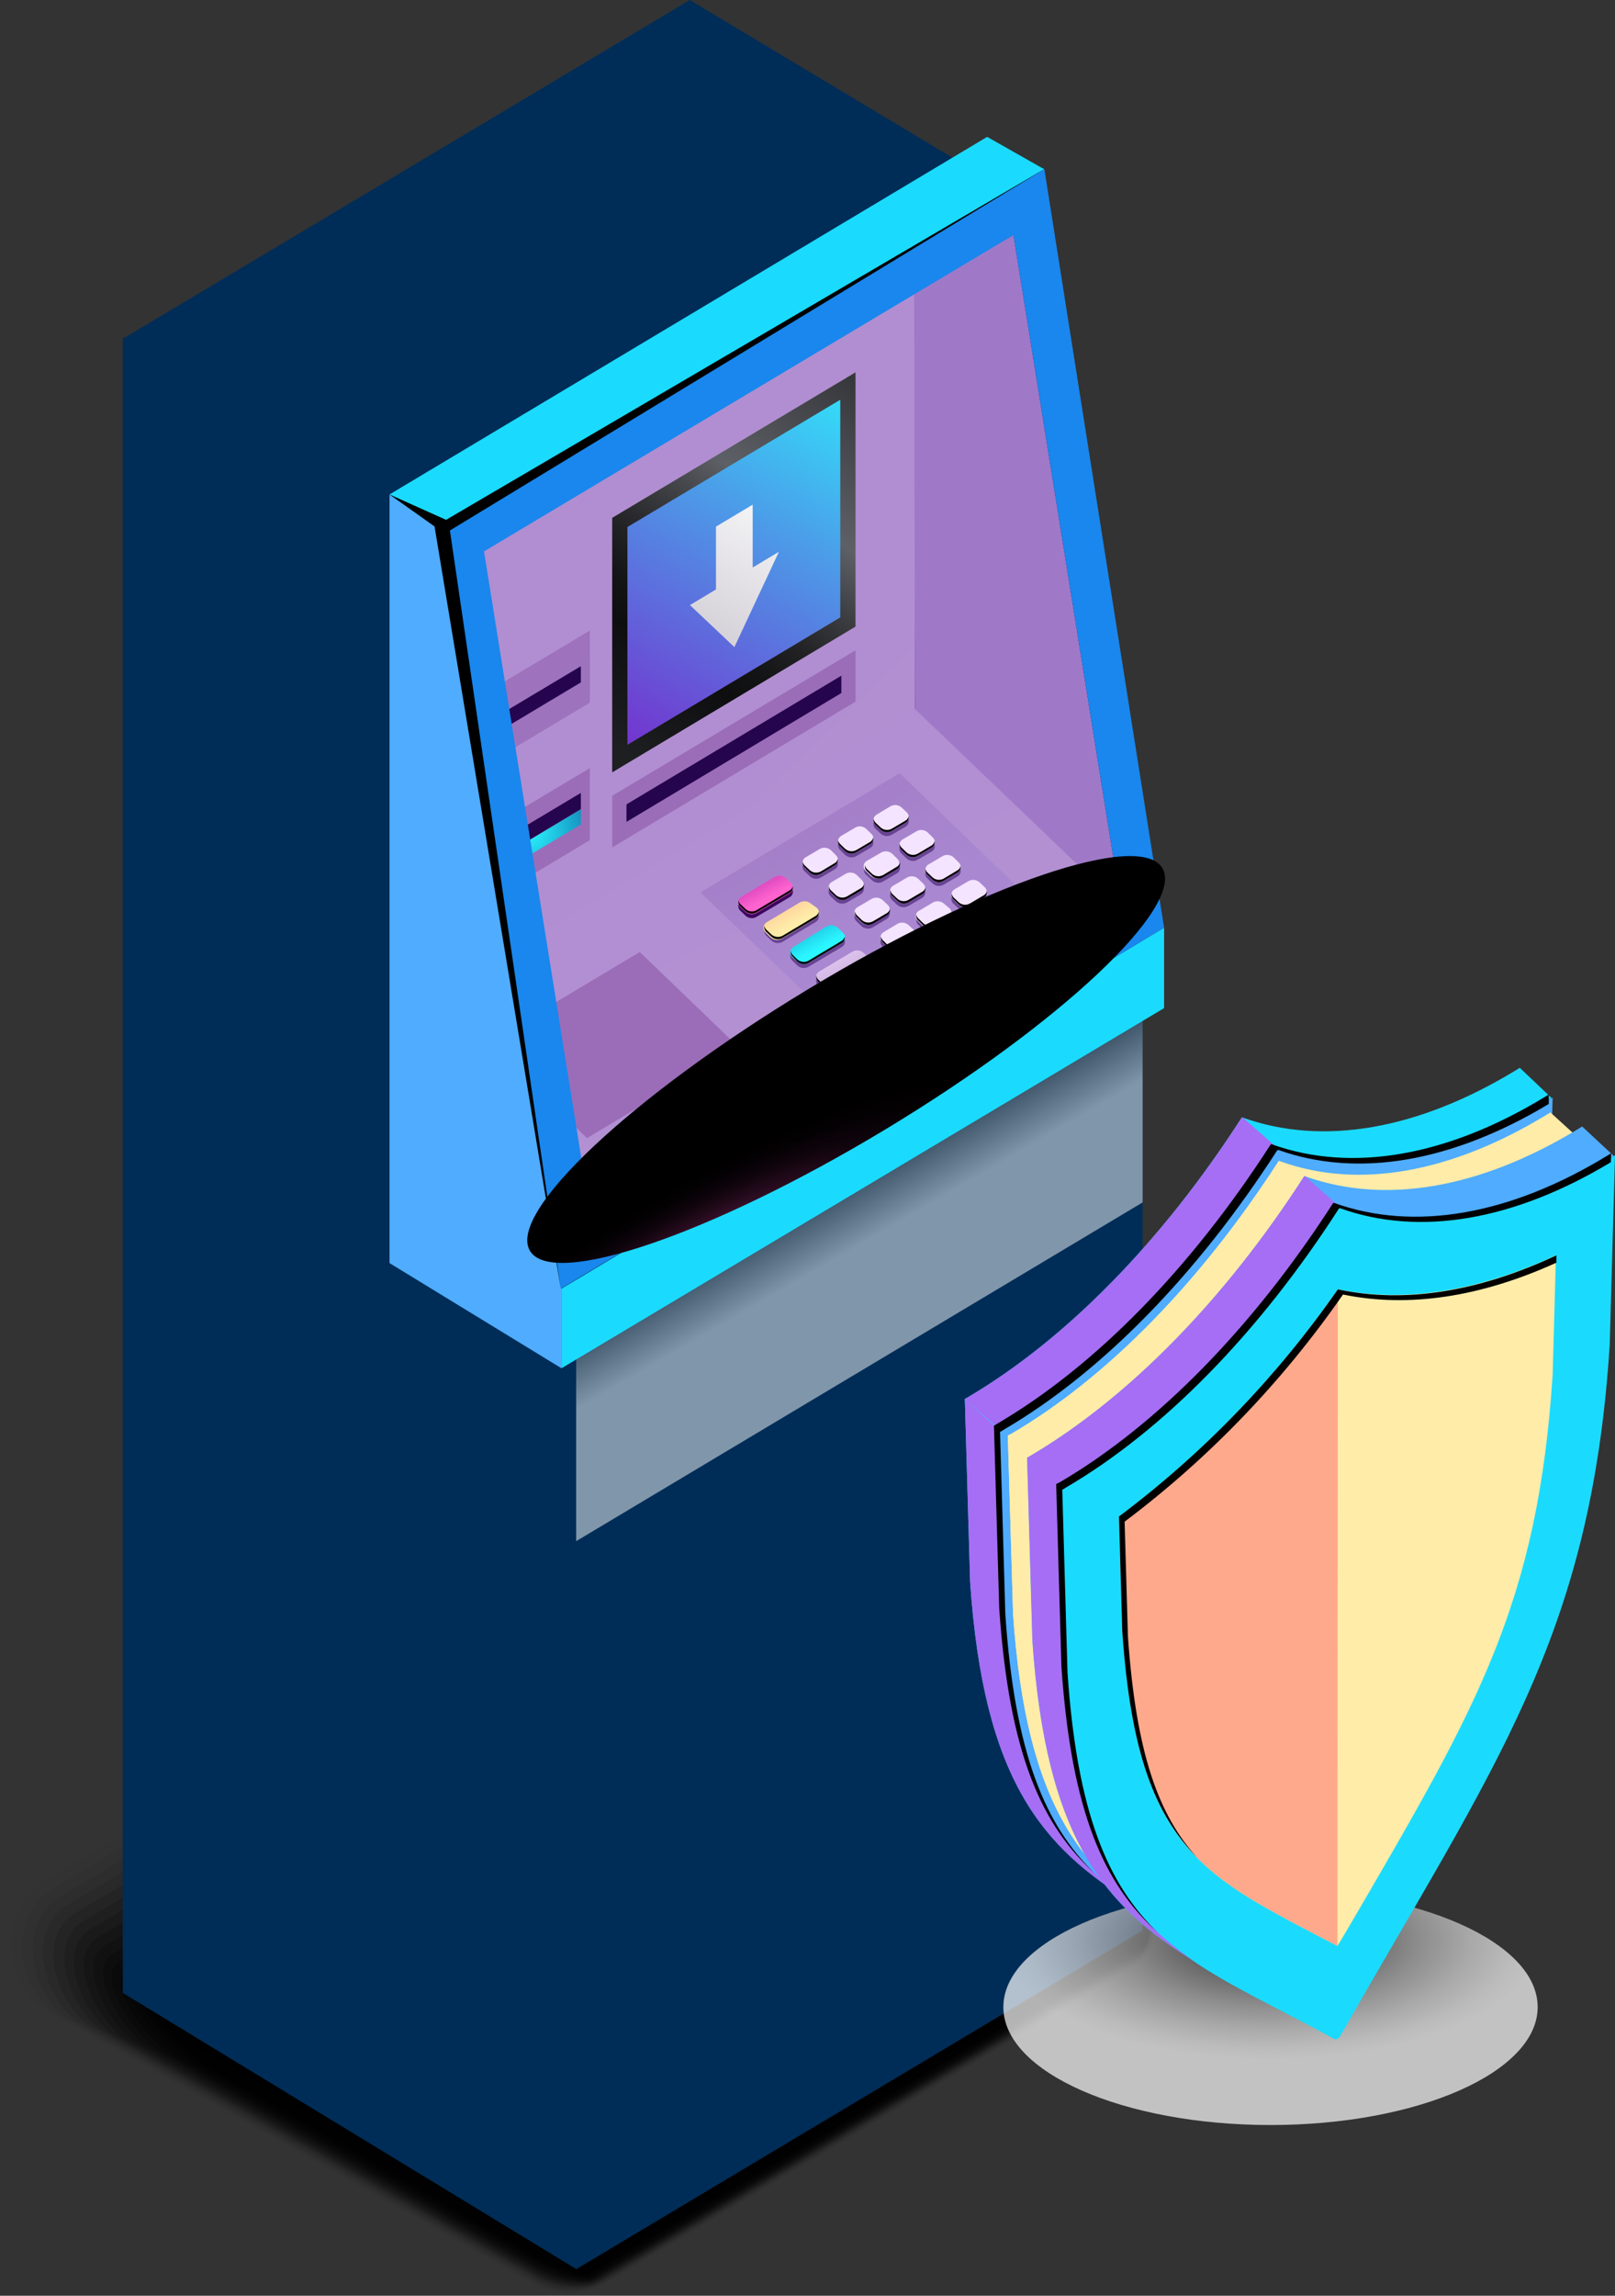 <svg width="76" height="108" viewBox="0 0 76 108" fill="none" xmlns="http://www.w3.org/2000/svg">
<rect x="0" y="0" width="76" height="108" fill="#333333" stroke="none"/>
<g clip-path="url(#clip0)">
<path opacity="0.02" d="M30.178 73.744C29.623 73.45 29.006 73.304 28.383 73.321C27.76 73.337 27.151 73.515 26.611 73.838L2.145 88.459C-0.137 89.809 0.039 93.346 2.328 94.703L24.975 107.426C25.507 107.742 26.109 107.912 26.723 107.92C27.337 107.929 27.942 107.775 28.483 107.473L53.099 92.758C55.381 91.409 55.186 87.865 52.897 86.508L30.178 73.744Z" fill="black"/>
<path opacity="0.05" d="M30.472 74.061C29.909 73.799 29.294 73.68 28.677 73.711C28.06 73.743 27.46 73.925 26.924 74.243L2.491 88.844C0.32 90.146 0.672 93.569 2.85 94.885L25.007 107.325C25.524 107.633 26.108 107.803 26.704 107.82C27.301 107.836 27.892 107.699 28.424 107.419L53.177 92.664C55.349 91.368 54.957 87.892 52.779 86.589L30.472 74.061Z" fill="black"/>
<path opacity="0.07" d="M30.759 74.378C29.807 73.811 28.189 74.081 27.237 74.655L2.837 89.228C0.782 90.464 1.311 93.839 3.371 95.067L25.033 107.264C25.537 107.566 26.104 107.737 26.685 107.763C27.267 107.789 27.845 107.669 28.372 107.413L53.216 92.563C55.27 91.334 54.69 87.919 52.629 86.697L30.759 74.378Z" fill="black"/>
<path opacity="0.1" d="M31.052 74.695C30.152 74.162 28.444 74.52 27.544 75.06L3.182 89.613C1.226 90.774 1.943 94.088 3.893 95.249L25.066 107.183C25.556 107.48 26.107 107.652 26.674 107.686C27.24 107.72 27.806 107.615 28.326 107.379L53.275 92.475C55.231 91.314 54.442 87.953 52.492 86.798L31.052 74.695Z" fill="black"/>
<path opacity="0.12" d="M31.339 75.013C30.491 74.506 28.731 74.959 27.857 75.465L3.528 90.004C1.702 91.091 2.582 94.338 4.408 95.404L25.092 107.082C25.94 107.581 27.413 107.838 28.261 107.332L53.334 92.347C55.166 91.253 54.188 87.952 52.362 86.866L31.339 75.013Z" fill="black"/>
<path opacity="0.14" d="M31.659 75.33C30.863 74.858 28.985 75.397 28.196 75.87L3.899 90.389C2.191 91.409 3.247 94.588 4.956 95.607L25.138 107.021C25.933 107.494 27.427 107.798 28.222 107.318L53.412 92.266C55.127 91.24 53.96 88 52.245 86.981L31.659 75.33Z" fill="black"/>
<path opacity="0.17" d="M31.919 75.647C31.183 75.209 29.22 75.836 28.483 76.275L4.225 90.774C2.621 91.726 3.847 94.824 5.451 95.789L25.138 106.94C25.875 107.379 27.394 107.73 28.131 107.291L53.438 92.171C55.042 91.213 53.679 88.027 52.082 87.075L31.919 75.647Z" fill="black"/>
<path opacity="0.19" d="M32.213 75.965C31.522 75.553 29.481 76.268 28.789 76.68L4.571 91.159C3.084 92.043 4.486 95.081 5.973 95.965L25.177 106.859C25.829 107.264 27.407 107.669 28.092 107.264L53.523 92.07C55.01 91.179 53.458 88.02 51.971 87.169L32.213 75.965Z" fill="black"/>
<path opacity="0.21" d="M32.5 76.275C31.848 75.904 29.735 76.707 29.102 77.085L4.923 91.543C3.547 92.36 5.125 95.33 6.501 96.147L25.203 106.778C25.855 107.156 27.4 107.608 28.033 107.23L53.575 91.969C54.944 91.152 53.197 88.081 51.821 87.244L32.5 76.275Z" fill="black"/>
<path opacity="0.24" d="M32.793 76.592C32.206 76.248 29.996 77.146 29.415 77.49L5.288 91.928C4.03 92.677 5.777 95.58 7.036 96.329L25.235 106.697C25.816 107.042 27.4 107.548 27.981 107.204L53.634 91.874C54.886 91.118 52.949 88.108 51.677 87.359L32.793 76.592Z" fill="black"/>
<path opacity="0.26" d="M33.08 76.909C32.552 76.599 30.256 77.585 29.728 77.895L5.601 92.313C4.46 92.988 6.384 95.83 7.558 96.505L25.262 106.65C25.79 106.96 27.394 107.521 27.922 107.203L53.692 91.8C54.834 91.125 52.701 88.162 51.553 87.48L33.08 76.909Z" fill="black"/>
<path opacity="0.29" d="M33.373 77.227C32.898 76.943 30.511 78.016 30.035 78.307L5.954 92.698C4.923 93.312 7.023 96.073 8.053 96.687L25.288 106.535C25.764 106.819 27.394 107.426 27.896 107.143L53.751 91.672C54.781 91.057 52.447 88.162 51.423 87.547L33.373 77.227Z" fill="black"/>
<path opacity="0.31" d="M33.66 77.544C33.236 77.294 30.772 78.455 30.348 78.712L6.299 93.082C5.386 93.629 7.662 96.323 8.575 96.869L25.32 106.454C25.744 106.704 27.387 107.366 27.811 107.129L53.829 91.577C54.742 91.031 52.225 88.202 51.306 87.642L33.66 77.544Z" fill="black"/>
<path opacity="0.33" d="M33.954 77.861C33.582 77.638 31.032 78.894 30.694 79.117L6.677 93.467C5.875 93.947 8.327 96.572 9.129 97.052L25.346 106.373C25.718 106.589 27.387 107.305 27.759 107.048L53.842 91.442C54.644 90.963 51.925 88.182 51.13 87.703L33.954 77.861Z" fill="black"/>
<path opacity="0.36" d="M34.267 78.178C33.954 77.989 31.313 79.333 31.006 79.528L6.99 93.825C6.338 94.237 8.947 96.795 9.599 97.2L25.372 106.292C25.692 106.481 27.387 107.237 27.7 107.048L53.927 91.375C54.612 90.97 51.703 88.243 51.019 87.831L34.267 78.178Z" fill="black"/>
<path opacity="0.38" d="M34.534 78.496C34.267 78.334 31.548 79.772 31.274 79.927L7.329 94.237C6.756 94.574 9.559 97.072 10.127 97.409L25.398 106.184C25.659 106.339 27.355 107.149 27.642 106.994L53.986 91.28C54.56 90.936 51.456 88.27 50.888 87.905L34.534 78.496Z" fill="black"/>
<path opacity="0.4" d="M34.821 78.813C34.612 78.685 31.802 80.204 31.593 80.332L7.681 94.621C7.225 94.891 10.198 97.322 10.655 97.591L25.431 106.13C25.64 106.252 27.387 107.116 27.59 106.987L54.051 91.179C54.507 90.909 51.208 88.297 50.751 88.027L34.821 78.813Z" fill="black"/>
<path opacity="0.43" d="M35.115 79.124C34.952 79.029 32.063 80.642 31.906 80.737L8.027 95.006C7.688 95.209 10.831 97.564 11.177 97.767L25.457 106.049C25.62 106.144 27.374 107.055 27.537 106.961L54.11 91.085C54.449 90.875 50.96 88.324 50.614 88.121L35.115 79.124Z" fill="black"/>
<path opacity="0.45" d="M35.401 79.441C35.297 79.38 32.324 81.081 32.219 81.142L8.373 95.391C8.145 95.526 11.47 97.814 11.698 97.949L25.49 105.975C26.119 106.345 26.773 106.667 27.446 106.94L54.168 90.983C54.397 90.848 50.712 88.351 50.484 88.216L35.401 79.441Z" fill="black"/>
<path opacity="0.48" d="M35.695 79.758C35.643 79.758 32.578 81.52 32.526 81.547L8.718 95.776C8.607 95.843 12.103 98.064 12.22 98.132L25.516 105.887C25.568 105.887 27.368 106.934 27.427 106.9L54.227 90.882C54.338 90.815 50.465 88.378 50.315 88.31L35.695 79.758Z" fill="black"/>
<path opacity="0.5" d="M27.368 106.873L54.286 90.787L35.982 80.075L9.064 96.16L27.368 106.873Z" fill="black"/>
<path d="M21.767 25.427L27.113 59.076L53.771 43.139L48.417 9.511L21.767 25.427Z" fill="url(#paint0_linear)"/>
<path d="M21.779 25.427L27.074 58.739L27.127 58.772V106.751L5.777 93.751V15.876L21.779 25.427Z" fill="#002D57"/>
<path d="M27.113 58.772V106.751L53.771 90.814V42.849L27.113 58.772Z" fill="#002D57"/>
<path style="mix-blend-mode:multiply" opacity="0.5" d="M27.113 58.772V72.502L53.771 56.565V42.849L27.113 58.772Z" fill="url(#paint1_linear)"/>
<path d="M48.417 9.572L21.767 25.488L5.777 15.937L32.461 0L48.417 9.572Z" fill="#002D57"/>
<path d="M49.141 7.958L48.991 7.877L46.454 6.439L18.33 23.261L20.749 24.921L49.141 7.958Z" fill="url(#paint2_linear)"/>
<path d="M52.786 42.66L27.837 57.523L24.453 44.449L43.09 33.311L52.786 42.66Z" fill="url(#paint3_linear)"/>
<path d="M32.963 41.978L42.34 36.376L48.456 42.275L39.073 47.864L32.963 41.978Z" fill="url(#paint4_linear)"/>
<path d="M22.966 49.052L30.107 44.786L34.769 49.275L27.622 53.541L22.966 49.052Z" fill="url(#paint5_linear)"/>
<path d="M37.221 41.722L36.992 41.499C36.919 41.43 36.827 41.387 36.729 41.375C36.631 41.363 36.532 41.383 36.445 41.431L34.886 42.363C34.847 42.386 34.813 42.419 34.788 42.458C34.762 42.497 34.747 42.542 34.742 42.589C34.736 42.636 34.742 42.683 34.758 42.727C34.774 42.771 34.8 42.811 34.834 42.842L35.069 43.065C35.14 43.135 35.232 43.179 35.33 43.19C35.427 43.201 35.526 43.178 35.61 43.126L37.169 42.201C37.208 42.178 37.242 42.145 37.267 42.106C37.292 42.067 37.308 42.022 37.313 41.975C37.318 41.928 37.313 41.881 37.297 41.837C37.281 41.793 37.255 41.753 37.221 41.722Z" fill="url(#paint6_linear)"/>
<path d="M38.447 42.896L38.212 42.673C38.139 42.605 38.047 42.561 37.949 42.549C37.85 42.537 37.751 42.557 37.664 42.606L36.106 43.538C36.067 43.561 36.035 43.593 36.01 43.632C35.986 43.67 35.97 43.714 35.965 43.76C35.96 43.806 35.966 43.852 35.981 43.896C35.996 43.939 36.021 43.978 36.053 44.01L36.288 44.233C36.36 44.304 36.452 44.35 36.551 44.362C36.65 44.374 36.75 44.352 36.836 44.3L38.395 43.369C38.433 43.345 38.466 43.313 38.49 43.275C38.514 43.236 38.53 43.192 38.535 43.146C38.54 43.1 38.535 43.054 38.519 43.01C38.504 42.967 38.479 42.928 38.447 42.896Z" fill="url(#paint7_linear)"/>
<path d="M39.666 44.071L39.431 43.848C39.359 43.778 39.267 43.733 39.168 43.721C39.07 43.709 38.97 43.73 38.884 43.781L37.332 44.712C37.292 44.734 37.258 44.766 37.233 44.805C37.208 44.843 37.192 44.888 37.187 44.934C37.182 44.981 37.187 45.028 37.203 45.071C37.22 45.115 37.246 45.154 37.279 45.185L37.508 45.407C37.58 45.478 37.672 45.523 37.771 45.535C37.869 45.547 37.969 45.526 38.055 45.475L39.614 44.55C39.655 44.528 39.69 44.496 39.716 44.457C39.742 44.417 39.758 44.372 39.764 44.325C39.769 44.278 39.763 44.23 39.745 44.185C39.728 44.141 39.701 44.102 39.666 44.071Z" fill="url(#paint8_linear)"/>
<path d="M40.886 45.225L40.657 44.996C40.584 44.935 40.496 44.899 40.403 44.892C40.309 44.885 40.216 44.907 40.136 44.955L38.551 45.9C38.511 45.922 38.477 45.954 38.452 45.993C38.427 46.032 38.411 46.076 38.406 46.122C38.401 46.169 38.407 46.216 38.423 46.259C38.439 46.303 38.465 46.342 38.499 46.373L38.727 46.595C38.8 46.664 38.892 46.708 38.99 46.72C39.089 46.732 39.188 46.712 39.275 46.663L40.833 45.731C40.88 45.711 40.92 45.679 40.95 45.637C40.98 45.595 40.999 45.546 41.004 45.494C41.01 45.442 41.001 45.39 40.98 45.343C40.96 45.295 40.927 45.255 40.886 45.225Z" fill="url(#paint9_linear)"/>
<path d="M39.34 40.419L39.112 40.19C39.039 40.12 38.946 40.077 38.848 40.066C38.749 40.055 38.65 40.077 38.564 40.129L37.912 40.514C37.872 40.536 37.839 40.568 37.813 40.606C37.788 40.645 37.772 40.689 37.767 40.736C37.762 40.782 37.768 40.829 37.784 40.873C37.8 40.916 37.826 40.955 37.86 40.986L38.095 41.209C38.165 41.281 38.256 41.327 38.354 41.339C38.452 41.351 38.551 41.329 38.636 41.276L39.288 40.892C39.328 40.869 39.361 40.837 39.387 40.799C39.412 40.76 39.428 40.716 39.433 40.669C39.438 40.623 39.432 40.576 39.416 40.532C39.4 40.489 39.374 40.45 39.34 40.419Z" fill="url(#paint10_linear)"/>
<path d="M40.566 41.587L40.331 41.364C40.258 41.294 40.166 41.251 40.067 41.24C39.968 41.229 39.869 41.251 39.783 41.303L39.131 41.688C39.093 41.711 39.06 41.744 39.036 41.782C39.011 41.821 38.996 41.865 38.991 41.911C38.986 41.957 38.991 42.003 39.007 42.046C39.022 42.09 39.047 42.129 39.079 42.16L39.314 42.383C39.387 42.452 39.479 42.495 39.577 42.508C39.676 42.52 39.775 42.5 39.862 42.451L40.514 42.066C40.552 42.042 40.585 42.009 40.609 41.97C40.634 41.931 40.649 41.886 40.654 41.84C40.659 41.793 40.654 41.746 40.639 41.703C40.623 41.659 40.598 41.619 40.566 41.587Z" fill="url(#paint11_linear)"/>
<path d="M41.785 42.761L41.551 42.538C41.477 42.47 41.385 42.426 41.287 42.414C41.189 42.402 41.09 42.422 41.003 42.471L40.351 42.862C40.311 42.885 40.277 42.916 40.252 42.955C40.227 42.994 40.211 43.038 40.206 43.085C40.201 43.131 40.206 43.178 40.223 43.222C40.239 43.265 40.265 43.304 40.299 43.335L40.527 43.558C40.6 43.627 40.692 43.67 40.79 43.682C40.888 43.694 40.988 43.674 41.075 43.625L41.727 43.234C41.766 43.211 41.799 43.179 41.824 43.141C41.849 43.102 41.865 43.059 41.871 43.013C41.876 42.967 41.871 42.92 41.857 42.877C41.842 42.833 41.818 42.793 41.785 42.761Z" fill="url(#paint12_linear)"/>
<path d="M43.005 43.936L42.77 43.713C42.698 43.644 42.607 43.6 42.51 43.588C42.413 43.576 42.314 43.596 42.229 43.645L41.577 44.037C41.537 44.059 41.503 44.091 41.478 44.13C41.453 44.168 41.437 44.213 41.432 44.259C41.427 44.306 41.432 44.352 41.449 44.396C41.465 44.44 41.491 44.479 41.525 44.51L41.753 44.732C41.826 44.802 41.918 44.845 42.017 44.856C42.115 44.867 42.215 44.845 42.3 44.793L42.953 44.408C42.992 44.386 43.026 44.354 43.051 44.316C43.077 44.277 43.092 44.232 43.097 44.186C43.103 44.14 43.097 44.093 43.081 44.049C43.065 44.006 43.038 43.967 43.005 43.936Z" fill="url(#paint13_linear)"/>
<path d="M41.009 39.413L40.775 39.184C40.703 39.114 40.612 39.07 40.514 39.059C40.416 39.048 40.318 39.071 40.233 39.123L39.581 39.508C39.542 39.53 39.508 39.562 39.483 39.6C39.457 39.639 39.441 39.684 39.436 39.73C39.431 39.776 39.437 39.823 39.453 39.867C39.469 39.91 39.495 39.949 39.529 39.98L39.757 40.203C39.829 40.275 39.921 40.32 40.02 40.332C40.119 40.344 40.219 40.323 40.305 40.27L40.957 39.886C40.997 39.864 41.031 39.832 41.056 39.793C41.081 39.754 41.097 39.71 41.102 39.663C41.107 39.617 41.102 39.57 41.085 39.527C41.069 39.483 41.043 39.444 41.009 39.413Z" fill="url(#paint14_linear)"/>
<path d="M42.229 40.581L42.001 40.358C41.926 40.286 41.831 40.24 41.73 40.229C41.629 40.218 41.527 40.242 41.44 40.297L40.788 40.682C40.747 40.708 40.714 40.745 40.691 40.788C40.668 40.831 40.656 40.879 40.656 40.929C40.656 40.978 40.668 41.026 40.691 41.069C40.714 41.113 40.747 41.149 40.788 41.175L41.022 41.398C41.093 41.469 41.184 41.514 41.282 41.526C41.38 41.538 41.479 41.517 41.564 41.465L42.216 41.081C42.257 41.055 42.291 41.019 42.315 40.976C42.339 40.933 42.353 40.884 42.354 40.834C42.355 40.785 42.344 40.735 42.323 40.691C42.301 40.647 42.268 40.609 42.229 40.581Z" fill="url(#paint15_linear)"/>
<path d="M43.455 41.755L43.22 41.533C43.147 41.464 43.055 41.421 42.956 41.408C42.858 41.396 42.759 41.416 42.672 41.465L42.02 41.857C41.982 41.88 41.949 41.912 41.925 41.951C41.9 41.99 41.885 42.034 41.88 42.08C41.875 42.125 41.88 42.172 41.895 42.215C41.911 42.258 41.935 42.298 41.968 42.329L42.203 42.552C42.276 42.621 42.368 42.664 42.466 42.676C42.564 42.688 42.664 42.669 42.75 42.62L43.403 42.235C43.441 42.211 43.474 42.178 43.498 42.139C43.523 42.099 43.538 42.055 43.543 42.008C43.548 41.962 43.543 41.915 43.527 41.871C43.512 41.827 43.487 41.788 43.455 41.755Z" fill="url(#paint16_linear)"/>
<path d="M44.7 42.93L44.465 42.707C44.392 42.639 44.3 42.595 44.202 42.583C44.104 42.571 44.004 42.591 43.918 42.64L43.266 43.031C43.226 43.053 43.192 43.085 43.167 43.124C43.142 43.163 43.126 43.207 43.121 43.254C43.115 43.3 43.121 43.347 43.137 43.39C43.154 43.434 43.18 43.473 43.213 43.504L43.442 43.727C43.515 43.795 43.607 43.839 43.705 43.851C43.803 43.863 43.903 43.843 43.989 43.794L44.641 43.403C44.68 43.38 44.714 43.348 44.739 43.31C44.764 43.271 44.78 43.227 44.785 43.181C44.791 43.136 44.786 43.089 44.772 43.045C44.757 43.002 44.732 42.962 44.7 42.93Z" fill="url(#paint17_linear)"/>
<path d="M42.679 38.407L42.444 38.178C42.371 38.108 42.278 38.065 42.18 38.054C42.081 38.043 41.982 38.065 41.896 38.117L41.244 38.502C41.206 38.526 41.173 38.559 41.148 38.598C41.124 38.637 41.109 38.682 41.104 38.728C41.099 38.775 41.104 38.822 41.119 38.865C41.135 38.909 41.16 38.949 41.192 38.981L41.427 39.204C41.5 39.273 41.592 39.317 41.691 39.328C41.789 39.339 41.889 39.317 41.974 39.265L42.627 38.88C42.665 38.857 42.698 38.825 42.722 38.786C42.746 38.747 42.762 38.703 42.767 38.657C42.772 38.611 42.767 38.565 42.751 38.522C42.736 38.478 42.711 38.439 42.679 38.407Z" fill="url(#paint18_linear)"/>
<path d="M43.898 39.582L43.663 39.352C43.592 39.283 43.5 39.239 43.403 39.228C43.305 39.217 43.206 39.239 43.122 39.292L42.47 39.676C42.43 39.699 42.397 39.731 42.371 39.769C42.346 39.808 42.33 39.852 42.325 39.899C42.32 39.945 42.326 39.992 42.342 40.036C42.358 40.079 42.384 40.118 42.418 40.149L42.646 40.372C42.718 40.443 42.81 40.489 42.909 40.501C43.008 40.513 43.108 40.491 43.194 40.439L43.846 40.054C43.886 40.032 43.919 40.001 43.945 39.962C43.97 39.923 43.986 39.879 43.991 39.832C43.996 39.786 43.99 39.739 43.974 39.695C43.958 39.652 43.932 39.613 43.898 39.582Z" fill="url(#paint19_linear)"/>
<path d="M45.117 40.75L44.889 40.527C44.816 40.458 44.724 40.414 44.625 40.403C44.526 40.392 44.427 40.414 44.342 40.466L43.689 40.851C43.65 40.873 43.616 40.905 43.591 40.944C43.565 40.982 43.55 41.027 43.544 41.073C43.539 41.12 43.545 41.166 43.561 41.21C43.577 41.254 43.603 41.293 43.637 41.324L43.872 41.546C43.943 41.617 44.034 41.662 44.132 41.675C44.229 41.687 44.328 41.665 44.413 41.614L45.065 41.229C45.105 41.206 45.139 41.173 45.164 41.134C45.189 41.095 45.205 41.05 45.21 41.003C45.215 40.956 45.209 40.909 45.193 40.865C45.177 40.821 45.151 40.781 45.117 40.75Z" fill="url(#paint20_linear)"/>
<path d="M46.343 41.924L46.109 41.701C46.035 41.633 45.943 41.589 45.845 41.577C45.747 41.565 45.648 41.585 45.561 41.634L44.909 42.025C44.87 42.049 44.838 42.081 44.813 42.12C44.789 42.158 44.773 42.202 44.768 42.248C44.763 42.294 44.769 42.34 44.784 42.384C44.799 42.427 44.824 42.466 44.857 42.498L45.091 42.721C45.165 42.789 45.257 42.833 45.355 42.845C45.453 42.857 45.552 42.837 45.639 42.788L46.291 42.397C46.33 42.373 46.362 42.341 46.387 42.303C46.411 42.264 46.426 42.22 46.432 42.174C46.437 42.128 46.431 42.082 46.416 42.038C46.401 41.995 46.376 41.956 46.343 41.924Z" fill="url(#paint21_linear)"/>
<path d="M37.221 41.539L36.992 41.317C36.92 41.247 36.827 41.204 36.728 41.193C36.63 41.182 36.53 41.204 36.445 41.256L34.886 42.188C34.847 42.21 34.813 42.242 34.788 42.28C34.762 42.319 34.746 42.363 34.741 42.41C34.736 42.456 34.742 42.503 34.758 42.547C34.774 42.59 34.8 42.629 34.834 42.66L35.069 42.883C35.14 42.953 35.232 42.996 35.33 43.008C35.427 43.019 35.526 42.996 35.61 42.944L37.169 42.019C37.208 41.996 37.242 41.963 37.267 41.924C37.292 41.885 37.308 41.84 37.313 41.793C37.318 41.746 37.313 41.699 37.297 41.655C37.281 41.611 37.255 41.571 37.221 41.539Z" fill="url(#paint22_linear)"/>
<path d="M38.447 42.714L38.179 42.525C38.106 42.456 38.014 42.413 37.916 42.401C37.818 42.389 37.718 42.408 37.632 42.458L36.073 43.389C36.035 43.413 36.002 43.446 35.977 43.485C35.953 43.525 35.938 43.569 35.933 43.615C35.928 43.662 35.933 43.709 35.948 43.752C35.964 43.796 35.989 43.836 36.021 43.868L36.256 44.091C36.329 44.161 36.421 44.204 36.52 44.215C36.618 44.226 36.718 44.204 36.803 44.152L38.395 43.2C38.434 43.176 38.468 43.143 38.493 43.103C38.518 43.063 38.534 43.018 38.539 42.971C38.544 42.923 38.538 42.876 38.523 42.831C38.506 42.786 38.48 42.746 38.447 42.714Z" fill="url(#paint23_linear)"/>
<path d="M39.666 43.875L39.431 43.652C39.358 43.584 39.266 43.54 39.168 43.528C39.07 43.516 38.97 43.536 38.884 43.585L37.332 44.55C37.292 44.572 37.258 44.604 37.233 44.643C37.208 44.681 37.192 44.726 37.187 44.772C37.182 44.819 37.187 44.865 37.203 44.909C37.22 44.953 37.246 44.992 37.279 45.023L37.527 45.225C37.6 45.294 37.693 45.338 37.791 45.349C37.89 45.36 37.989 45.338 38.075 45.286L39.614 44.361C39.656 44.339 39.692 44.307 39.719 44.267C39.746 44.227 39.763 44.181 39.769 44.133C39.774 44.084 39.767 44.035 39.749 43.99C39.731 43.945 39.703 43.906 39.666 43.875Z" fill="url(#paint24_linear)"/>
<path d="M40.885 45.063L40.657 44.84C40.585 44.77 40.493 44.725 40.394 44.713C40.295 44.701 40.196 44.722 40.109 44.773L38.551 45.704C38.511 45.727 38.477 45.758 38.452 45.797C38.427 45.836 38.411 45.88 38.406 45.926C38.401 45.973 38.407 46.02 38.423 46.063C38.439 46.107 38.465 46.146 38.499 46.177L38.727 46.4C38.799 46.47 38.892 46.515 38.99 46.527C39.089 46.539 39.189 46.518 39.275 46.467L40.833 45.535C40.873 45.513 40.907 45.481 40.932 45.443C40.957 45.404 40.973 45.36 40.978 45.313C40.983 45.267 40.978 45.22 40.961 45.176C40.945 45.133 40.919 45.094 40.885 45.063Z" fill="url(#paint25_linear)"/>
<path d="M39.34 40.237L39.112 40.007C39.039 39.938 38.946 39.894 38.848 39.883C38.749 39.872 38.65 39.895 38.564 39.947L37.912 40.331C37.872 40.354 37.838 40.387 37.813 40.426C37.788 40.465 37.772 40.51 37.767 40.557C37.762 40.604 37.768 40.651 37.784 40.695C37.8 40.739 37.826 40.779 37.86 40.81L38.095 41.033C38.166 41.103 38.258 41.147 38.355 41.158C38.453 41.169 38.552 41.146 38.636 41.094L39.288 40.709C39.328 40.687 39.361 40.655 39.387 40.617C39.412 40.578 39.428 40.533 39.433 40.487C39.438 40.441 39.432 40.394 39.416 40.35C39.4 40.307 39.374 40.268 39.34 40.237Z" fill="url(#paint26_linear)"/>
<path d="M40.566 41.411L40.331 41.175C40.258 41.106 40.166 41.062 40.067 41.051C39.968 41.04 39.869 41.062 39.783 41.114L39.131 41.499C39.093 41.522 39.06 41.555 39.036 41.593C39.011 41.632 38.996 41.676 38.991 41.722C38.986 41.768 38.991 41.814 39.007 41.858C39.022 41.901 39.047 41.94 39.079 41.972L39.314 42.194C39.386 42.266 39.478 42.311 39.577 42.323C39.676 42.336 39.776 42.314 39.862 42.262L40.514 41.877C40.551 41.854 40.583 41.822 40.606 41.783C40.63 41.745 40.645 41.702 40.65 41.657C40.655 41.612 40.65 41.567 40.635 41.524C40.621 41.482 40.597 41.443 40.566 41.411Z" fill="url(#paint27_linear)"/>
<path d="M41.785 42.579L41.551 42.356C41.478 42.287 41.385 42.243 41.286 42.232C41.188 42.221 41.088 42.243 41.003 42.295L40.351 42.68C40.311 42.703 40.277 42.734 40.252 42.773C40.227 42.812 40.211 42.856 40.206 42.902C40.201 42.949 40.206 42.996 40.223 43.039C40.239 43.083 40.265 43.122 40.299 43.153L40.527 43.376C40.599 43.446 40.691 43.491 40.79 43.503C40.889 43.515 40.988 43.494 41.075 43.443L41.727 43.058C41.766 43.035 41.799 43.002 41.824 42.963C41.849 42.924 41.865 42.88 41.871 42.834C41.876 42.787 41.871 42.74 41.857 42.696C41.842 42.652 41.818 42.612 41.785 42.579Z" fill="url(#paint28_linear)"/>
<path d="M43.005 43.754L42.77 43.531C42.698 43.462 42.607 43.418 42.51 43.406C42.413 43.394 42.314 43.414 42.229 43.463L41.577 43.855C41.537 43.877 41.503 43.909 41.478 43.947C41.453 43.986 41.437 44.031 41.432 44.077C41.427 44.123 41.432 44.17 41.449 44.214C41.465 44.257 41.491 44.296 41.525 44.327L41.766 44.55C41.839 44.619 41.931 44.662 42.029 44.674C42.127 44.686 42.227 44.666 42.313 44.617L42.966 44.226C43.004 44.203 43.037 44.17 43.061 44.13C43.085 44.091 43.1 44.047 43.103 44C43.107 43.954 43.1 43.907 43.083 43.864C43.066 43.822 43.039 43.783 43.005 43.754Z" fill="url(#paint29_linear)"/>
<path d="M41.009 39.231L40.775 39.008C40.705 38.936 40.613 38.89 40.515 38.878C40.417 38.866 40.318 38.888 40.233 38.941L39.581 39.325C39.542 39.349 39.508 39.381 39.483 39.42C39.457 39.459 39.442 39.504 39.437 39.551C39.431 39.598 39.437 39.645 39.453 39.69C39.469 39.734 39.495 39.773 39.529 39.805L39.757 40.027C39.83 40.097 39.923 40.14 40.022 40.151C40.12 40.162 40.22 40.14 40.305 40.088L40.957 39.703C40.997 39.681 41.031 39.649 41.056 39.611C41.081 39.572 41.097 39.528 41.102 39.481C41.107 39.435 41.102 39.388 41.085 39.344C41.069 39.301 41.043 39.262 41.009 39.231Z" fill="url(#paint30_linear)"/>
<path d="M42.229 40.406L42.001 40.176C41.928 40.106 41.835 40.063 41.736 40.052C41.638 40.041 41.538 40.063 41.453 40.115L40.788 40.5C40.748 40.522 40.714 40.554 40.689 40.593C40.664 40.632 40.648 40.676 40.643 40.722C40.638 40.769 40.643 40.816 40.66 40.859C40.676 40.903 40.702 40.942 40.736 40.972L40.97 41.202C41.042 41.272 41.133 41.316 41.231 41.327C41.329 41.338 41.427 41.315 41.511 41.263L42.163 40.878C42.204 40.857 42.239 40.826 42.266 40.788C42.292 40.75 42.309 40.706 42.316 40.66C42.322 40.613 42.318 40.566 42.302 40.521C42.287 40.477 42.262 40.437 42.229 40.406Z" fill="url(#paint31_linear)"/>
<path d="M43.455 41.58L43.22 41.35C43.147 41.281 43.054 41.237 42.956 41.227C42.857 41.216 42.758 41.238 42.672 41.29L42.02 41.675C41.982 41.698 41.949 41.73 41.925 41.769C41.9 41.807 41.885 41.851 41.88 41.897C41.875 41.943 41.88 41.989 41.895 42.033C41.911 42.076 41.935 42.115 41.968 42.147L42.203 42.37C42.275 42.44 42.367 42.485 42.466 42.497C42.564 42.509 42.664 42.488 42.75 42.437L43.403 42.053C43.441 42.029 43.474 41.997 43.498 41.958C43.523 41.92 43.538 41.876 43.543 41.83C43.548 41.784 43.543 41.737 43.527 41.694C43.512 41.651 43.487 41.612 43.455 41.58Z" fill="url(#paint32_linear)"/>
<path d="M44.7 42.748L44.439 42.525C44.366 42.456 44.274 42.412 44.175 42.401C44.077 42.39 43.977 42.412 43.892 42.464L43.239 42.849C43.2 42.871 43.166 42.903 43.141 42.942C43.115 42.98 43.1 43.025 43.095 43.071C43.089 43.118 43.095 43.165 43.111 43.208C43.127 43.252 43.154 43.291 43.187 43.322L43.416 43.544C43.489 43.613 43.581 43.657 43.679 43.669C43.777 43.681 43.877 43.661 43.963 43.612L44.615 43.227C44.656 43.206 44.692 43.175 44.72 43.138C44.747 43.1 44.766 43.056 44.774 43.01C44.782 42.963 44.78 42.915 44.767 42.87C44.754 42.824 44.731 42.782 44.7 42.748Z" fill="url(#paint33_linear)"/>
<path d="M42.679 38.225L42.444 38.002C42.372 37.932 42.279 37.887 42.181 37.875C42.082 37.863 41.982 37.884 41.896 37.935L41.244 38.327C41.206 38.35 41.173 38.382 41.148 38.421C41.124 38.459 41.109 38.503 41.104 38.549C41.099 38.595 41.104 38.642 41.119 38.685C41.135 38.728 41.16 38.767 41.192 38.799L41.427 39.022C41.5 39.091 41.592 39.135 41.691 39.146C41.789 39.157 41.889 39.134 41.974 39.083L42.627 38.698C42.665 38.674 42.698 38.642 42.722 38.603C42.746 38.565 42.762 38.521 42.767 38.475C42.772 38.429 42.767 38.383 42.751 38.339C42.736 38.296 42.711 38.257 42.679 38.225Z" fill="url(#paint34_linear)"/>
<path d="M43.898 39.4L43.663 39.17C43.592 39.1 43.5 39.056 43.403 39.046C43.305 39.035 43.206 39.057 43.122 39.109L42.47 39.494C42.43 39.517 42.397 39.55 42.371 39.589C42.346 39.628 42.33 39.673 42.325 39.72C42.32 39.767 42.326 39.814 42.342 39.858C42.358 39.902 42.384 39.942 42.418 39.974L42.646 40.196C42.719 40.266 42.812 40.309 42.91 40.32C43.009 40.331 43.108 40.309 43.194 40.257L43.846 39.872C43.886 39.85 43.919 39.818 43.945 39.779C43.97 39.741 43.986 39.697 43.991 39.65C43.996 39.604 43.99 39.557 43.974 39.513C43.958 39.47 43.932 39.431 43.898 39.4Z" fill="url(#paint35_linear)"/>
<path d="M45.117 40.574L44.889 40.345C44.816 40.275 44.724 40.232 44.625 40.221C44.526 40.21 44.427 40.232 44.342 40.284L43.689 40.669C43.65 40.691 43.616 40.723 43.591 40.761C43.565 40.8 43.55 40.845 43.544 40.891C43.539 40.937 43.545 40.984 43.561 41.028C43.577 41.071 43.603 41.11 43.637 41.141L43.872 41.371C43.943 41.441 44.035 41.484 44.133 41.495C44.23 41.506 44.329 41.484 44.413 41.431L45.065 41.047C45.105 41.025 45.139 40.993 45.164 40.954C45.189 40.915 45.205 40.871 45.21 40.825C45.215 40.778 45.21 40.731 45.193 40.688C45.177 40.644 45.151 40.605 45.117 40.574Z" fill="url(#paint36_linear)"/>
<path d="M46.343 41.742L46.109 41.519C46.036 41.45 45.943 41.406 45.844 41.395C45.746 41.385 45.646 41.407 45.561 41.459L44.909 41.843C44.87 41.867 44.837 41.899 44.813 41.938C44.789 41.976 44.773 42.02 44.768 42.066C44.763 42.112 44.769 42.158 44.784 42.202C44.799 42.245 44.824 42.284 44.857 42.316L45.091 42.539C45.164 42.609 45.256 42.654 45.355 42.666C45.453 42.678 45.553 42.657 45.639 42.606L46.291 42.221C46.33 42.197 46.363 42.164 46.387 42.125C46.411 42.086 46.426 42.041 46.432 41.995C46.437 41.949 46.431 41.902 46.416 41.858C46.401 41.814 46.376 41.774 46.343 41.742Z" fill="url(#paint37_linear)"/>
<g style="mix-blend-mode:screen">
<path style="mix-blend-mode:screen" d="M40.957 39.703L40.305 40.088C40.22 40.14 40.12 40.162 40.022 40.151C39.923 40.141 39.83 40.097 39.757 40.028L39.529 39.805C39.493 39.77 39.466 39.727 39.451 39.678C39.436 39.63 39.434 39.578 39.444 39.528C39.454 39.592 39.484 39.652 39.529 39.697L39.757 39.919C39.831 39.988 39.923 40.032 40.021 40.044C40.119 40.056 40.218 40.036 40.305 39.987L40.957 39.602C40.992 39.58 41.021 39.55 41.043 39.516C41.066 39.481 41.081 39.441 41.088 39.4C41.099 39.458 41.093 39.519 41.07 39.574C41.047 39.628 41.007 39.674 40.957 39.703Z" fill="url(#paint38_radial)"/>
<path style="mix-blend-mode:screen" d="M39.327 42.201L39.092 41.978C39.056 41.944 39.03 41.9 39.017 41.851C39.003 41.802 39.002 41.751 39.014 41.702C39.019 41.768 39.047 41.83 39.092 41.877L39.327 42.1C39.4 42.169 39.493 42.213 39.591 42.224C39.69 42.235 39.789 42.212 39.875 42.161L40.527 41.776C40.562 41.756 40.591 41.727 40.614 41.694C40.637 41.66 40.651 41.621 40.657 41.58C40.667 41.638 40.66 41.699 40.637 41.753C40.614 41.807 40.575 41.852 40.527 41.884L39.875 42.269C39.789 42.321 39.689 42.342 39.59 42.33C39.491 42.318 39.399 42.273 39.327 42.201Z" fill="url(#paint39_radial)"/>
<path style="mix-blend-mode:screen" d="M39.288 40.709L38.636 41.094C38.551 41.147 38.453 41.169 38.355 41.158C38.258 41.147 38.166 41.103 38.094 41.033L37.86 40.804C37.825 40.77 37.799 40.727 37.785 40.68C37.771 40.632 37.77 40.582 37.782 40.534C37.785 40.598 37.814 40.659 37.86 40.703L38.094 40.925C38.166 40.994 38.257 41.038 38.355 41.05C38.452 41.062 38.55 41.042 38.636 40.993L39.288 40.601C39.323 40.581 39.354 40.553 39.377 40.519C39.401 40.485 39.417 40.447 39.425 40.406C39.434 40.465 39.426 40.525 39.402 40.579C39.377 40.633 39.338 40.679 39.288 40.709Z" fill="url(#paint40_radial)"/>
<path style="mix-blend-mode:screen" d="M43.846 39.872L43.194 40.257C43.108 40.309 43.009 40.331 42.91 40.32C42.812 40.309 42.719 40.266 42.646 40.196L42.418 39.974C42.382 39.939 42.355 39.895 42.341 39.847C42.326 39.798 42.323 39.747 42.333 39.697C42.343 39.761 42.373 39.821 42.418 39.866L42.646 40.088C42.719 40.157 42.811 40.2 42.91 40.213C43.008 40.225 43.107 40.205 43.194 40.156L43.846 39.771C43.88 39.749 43.91 39.719 43.932 39.684C43.955 39.649 43.97 39.61 43.976 39.569C43.988 39.627 43.982 39.688 43.959 39.742C43.935 39.797 43.896 39.842 43.846 39.872Z" fill="url(#paint41_radial)"/>
<path style="mix-blend-mode:screen" d="M42.627 38.698L41.974 39.083C41.889 39.135 41.789 39.157 41.691 39.146C41.592 39.135 41.5 39.091 41.427 39.022L41.192 38.799C41.158 38.763 41.133 38.719 41.119 38.671C41.105 38.623 41.104 38.572 41.114 38.522C41.123 38.585 41.151 38.644 41.192 38.691L41.427 38.914C41.499 38.984 41.591 39.029 41.69 39.041C41.788 39.053 41.888 39.032 41.974 38.981L42.627 38.596C42.661 38.574 42.69 38.545 42.713 38.51C42.735 38.475 42.75 38.435 42.757 38.394C42.768 38.452 42.761 38.513 42.738 38.567C42.715 38.621 42.676 38.667 42.627 38.698Z" fill="url(#paint42_radial)"/>
<path style="mix-blend-mode:screen" d="M42.216 42.37L41.981 42.147C41.945 42.112 41.919 42.068 41.905 42.02C41.892 41.971 41.891 41.919 41.903 41.87C41.908 41.937 41.936 41.999 41.981 42.046L42.216 42.269C42.289 42.338 42.381 42.382 42.48 42.392C42.578 42.403 42.678 42.381 42.763 42.329L43.416 41.944C43.45 41.924 43.48 41.896 43.503 41.862C43.525 41.828 43.54 41.789 43.546 41.749C43.556 41.807 43.549 41.867 43.526 41.921C43.502 41.975 43.464 42.021 43.416 42.053L42.763 42.437C42.678 42.489 42.578 42.511 42.479 42.499C42.38 42.487 42.287 42.441 42.216 42.37Z" fill="url(#paint43_radial)"/>
<path style="mix-blend-mode:screen" d="M45.065 41.047L44.413 41.431C44.329 41.484 44.23 41.507 44.133 41.495C44.035 41.484 43.943 41.441 43.872 41.371L43.637 41.141C43.602 41.108 43.576 41.065 43.562 41.017C43.549 40.97 43.547 40.919 43.559 40.871C43.563 40.936 43.591 40.996 43.637 41.04L43.872 41.263C43.944 41.332 44.035 41.376 44.132 41.388C44.229 41.4 44.328 41.38 44.413 41.33L45.065 40.939C45.101 40.919 45.131 40.891 45.155 40.857C45.179 40.823 45.195 40.784 45.202 40.743C45.212 40.802 45.203 40.863 45.179 40.917C45.155 40.971 45.115 41.016 45.065 41.047Z" fill="url(#paint44_radial)"/>
<path style="mix-blend-mode:screen" d="M40.996 41.175L40.788 40.973C40.752 40.939 40.727 40.896 40.713 40.849C40.699 40.801 40.698 40.751 40.709 40.703C40.713 40.767 40.741 40.828 40.788 40.871L41.022 41.094C41.094 41.163 41.185 41.207 41.282 41.219C41.38 41.231 41.478 41.211 41.564 41.162L42.216 40.77C42.251 40.75 42.282 40.722 42.305 40.688C42.329 40.654 42.345 40.615 42.353 40.574C42.362 40.633 42.354 40.694 42.33 40.748C42.305 40.802 42.265 40.848 42.216 40.878L41.564 41.263C41.474 41.319 41.368 41.341 41.265 41.325C41.161 41.309 41.066 41.256 40.996 41.175Z" fill="url(#paint45_radial)"/>
<path style="mix-blend-mode:screen" d="M37.279 44.901L37.508 45.124C37.581 45.193 37.673 45.236 37.771 45.248C37.869 45.26 37.969 45.24 38.055 45.191L39.614 44.26C39.648 44.238 39.676 44.21 39.699 44.176C39.721 44.142 39.737 44.104 39.744 44.064C39.757 44.121 39.751 44.182 39.727 44.235C39.704 44.289 39.664 44.333 39.614 44.361L38.055 45.293C37.972 45.34 37.876 45.359 37.781 45.347C37.686 45.335 37.597 45.292 37.527 45.225L37.299 45.002C37.263 44.969 37.236 44.926 37.222 44.879C37.207 44.832 37.204 44.781 37.214 44.732C37.218 44.794 37.241 44.853 37.279 44.901Z" fill="url(#paint46_radial)"/>
<path style="mix-blend-mode:screen" d="M36.053 43.727L36.288 43.949C36.361 44.018 36.454 44.061 36.552 44.074C36.65 44.086 36.749 44.066 36.836 44.017L38.395 43.085C38.428 43.064 38.457 43.035 38.48 43.002C38.502 42.968 38.517 42.93 38.525 42.889C38.535 42.948 38.528 43.008 38.505 43.062C38.481 43.116 38.443 43.162 38.395 43.193L36.836 44.118C36.751 44.17 36.651 44.192 36.553 44.181C36.454 44.17 36.361 44.127 36.288 44.057L36.053 43.834C36.018 43.8 35.993 43.755 35.979 43.707C35.965 43.658 35.964 43.607 35.975 43.558C35.982 43.622 36.01 43.681 36.053 43.727Z" fill="url(#paint47_radial)"/>
<path style="mix-blend-mode:screen" d="M34.834 42.525L35.069 42.748C35.139 42.819 35.231 42.864 35.328 42.876C35.426 42.888 35.525 42.867 35.61 42.815L37.169 41.884C37.204 41.864 37.234 41.836 37.258 41.802C37.282 41.768 37.298 41.729 37.306 41.688C37.315 41.747 37.307 41.808 37.282 41.862C37.258 41.916 37.218 41.961 37.169 41.992L35.61 42.916C35.526 42.969 35.427 42.991 35.33 42.98C35.232 42.969 35.14 42.926 35.069 42.856L34.834 42.633C34.799 42.598 34.773 42.554 34.76 42.505C34.746 42.457 34.745 42.405 34.756 42.356C34.76 42.421 34.788 42.481 34.834 42.525Z" fill="url(#paint48_radial)"/>
<path style="mix-blend-mode:screen" d="M38.499 46.076L38.727 46.298C38.8 46.368 38.893 46.411 38.991 46.422C39.09 46.433 39.189 46.411 39.275 46.359L40.833 45.434C40.868 45.412 40.898 45.383 40.922 45.348C40.946 45.313 40.962 45.273 40.97 45.232C40.98 45.291 40.971 45.351 40.947 45.406C40.923 45.46 40.883 45.505 40.833 45.536L39.275 46.467C39.189 46.518 39.089 46.539 38.99 46.527C38.892 46.515 38.799 46.47 38.727 46.4L38.499 46.177C38.463 46.142 38.437 46.098 38.423 46.05C38.409 46.001 38.408 45.949 38.421 45.9C38.422 45.933 38.429 45.966 38.443 45.996C38.456 46.026 38.475 46.053 38.499 46.076Z" fill="url(#paint49_radial)"/>
<path style="mix-blend-mode:screen" d="M44.87 42.215L45.104 42.437C45.177 42.507 45.27 42.55 45.369 42.561C45.467 42.572 45.567 42.55 45.652 42.498L46.304 42.113C46.339 42.093 46.369 42.065 46.391 42.031C46.414 41.997 46.429 41.958 46.435 41.918C46.445 41.976 46.438 42.036 46.414 42.09C46.391 42.144 46.353 42.19 46.304 42.221L45.652 42.606C45.566 42.657 45.466 42.678 45.367 42.666C45.269 42.654 45.177 42.609 45.104 42.539L44.87 42.316C44.834 42.281 44.808 42.237 44.794 42.188C44.78 42.14 44.779 42.088 44.791 42.039C44.797 42.105 44.825 42.167 44.87 42.215Z" fill="url(#paint50_radial)"/>
<path style="mix-blend-mode:screen" d="M40.546 43.376L40.318 43.153C40.282 43.118 40.255 43.075 40.24 43.026C40.225 42.978 40.223 42.926 40.233 42.876C40.241 42.943 40.271 43.005 40.318 43.051L40.546 43.274C40.619 43.344 40.712 43.387 40.811 43.398C40.909 43.409 41.009 43.387 41.094 43.335L41.746 42.95C41.78 42.929 41.809 42.9 41.831 42.867C41.854 42.833 41.869 42.795 41.877 42.755C41.887 42.813 41.88 42.873 41.856 42.927C41.833 42.981 41.795 43.027 41.746 43.058L41.094 43.443C41.008 43.494 40.908 43.515 40.809 43.503C40.711 43.491 40.619 43.446 40.546 43.376Z" fill="url(#paint51_radial)"/>
<path style="mix-blend-mode:screen" d="M43.207 43.2L43.435 43.423C43.508 43.492 43.601 43.536 43.699 43.547C43.798 43.558 43.897 43.535 43.983 43.484L44.635 43.099C44.669 43.077 44.697 43.049 44.72 43.015C44.742 42.981 44.758 42.943 44.765 42.903C44.775 42.961 44.768 43.022 44.745 43.076C44.722 43.13 44.683 43.175 44.635 43.207L43.983 43.592C43.896 43.641 43.797 43.66 43.699 43.648C43.6 43.636 43.508 43.593 43.435 43.524L43.207 43.301C43.17 43.267 43.144 43.223 43.129 43.175C43.114 43.126 43.111 43.074 43.122 43.025C43.13 43.092 43.16 43.154 43.207 43.2Z" fill="url(#paint52_radial)"/>
<path style="mix-blend-mode:screen" d="M41.538 44.226L41.766 44.449C41.839 44.518 41.931 44.562 42.03 44.573C42.129 44.584 42.228 44.562 42.313 44.51L42.966 44.125C43 44.103 43.03 44.075 43.053 44.041C43.077 44.008 43.093 43.969 43.102 43.929C43.112 43.987 43.105 44.047 43.08 44.1C43.055 44.154 43.015 44.197 42.966 44.226L42.313 44.618C42.227 44.667 42.127 44.686 42.029 44.674C41.931 44.662 41.839 44.619 41.766 44.55L41.538 44.327C41.502 44.292 41.477 44.248 41.463 44.2C41.449 44.151 41.448 44.1 41.459 44.051C41.465 44.117 41.492 44.179 41.538 44.226Z" fill="url(#paint53_radial)"/>
</g>
<path d="M22.425 25.306V45.691L43.057 33.359V12.987L22.425 25.306Z" fill="url(#paint54_linear)"/>
<path d="M40.26 29.477V17.516L28.809 24.361V36.335L40.26 29.477Z" fill="url(#paint55_linear)"/>
<path d="M39.542 29.045V18.805L29.526 24.793V35.039L39.542 29.045Z" fill="url(#paint56_linear)"/>
<path d="M40.26 33.008V30.591L28.809 37.436V39.866L40.26 33.008Z" fill="url(#paint57_linear)"/>
<path d="M39.594 32.602V31.786L29.481 37.84V38.664L39.594 32.602Z" fill="url(#paint58_linear)"/>
<path d="M27.759 39.521V36.133L20.462 40.493V43.895L27.759 39.521Z" fill="url(#paint59_linear)"/>
<path d="M27.759 33.055V29.66L20.462 34.027V37.422L27.759 33.055Z" fill="url(#paint60_linear)"/>
<path d="M27.335 38.785V38.07L20.886 41.924V42.646L27.335 38.785Z" fill="url(#paint61_radial)"/>
<path d="M27.335 38.063V37.3L20.886 41.155V41.924L27.335 38.063Z" fill="url(#paint62_linear)"/>
<path d="M27.335 32.103V31.34L20.886 35.194V35.964L27.335 32.103Z" fill="url(#paint63_linear)"/>
<path d="M54.781 43.645V47.425L26.422 64.368V60.622L54.781 43.645Z" fill="url(#paint64_linear)"/>
<path d="M26.422 60.622L20.749 24.921L18.33 23.261V59.42L26.422 64.368V60.622Z" fill="#4FACFE"/>
<path d="M47.693 11.056L43.018 13.675L43.057 33.358L52.649 42.525L52.76 42.633L47.693 11.056Z" fill="url(#paint65_linear)"/>
<path d="M49.147 7.958L54.781 43.645L26.39 60.622L20.749 24.921L49.147 7.958ZM27.844 57.523L52.76 42.626L47.693 11.056L22.777 25.94L27.844 57.523Z" fill="#1987ED"/>
<path style="mix-blend-mode:color-dodge" d="M26.39 60.622L20.449 24.766L18.33 23.261L20.991 24.455L49.141 7.958L21.173 24.955L26.39 60.622Z" fill="url(#paint66_radial)"/>
<path style="mix-blend-mode:color-dodge" d="M24.929 58.826C25.953 60.642 33.445 58.09 41.668 53.129C49.891 48.168 55.727 42.673 54.71 40.858C53.692 39.042 46.187 41.593 37.964 46.575C29.741 51.556 23.905 57.011 24.929 58.826Z" fill="url(#paint67_radial)"/>
<path d="M33.693 27.729V24.773L35.421 23.74V26.696L36.654 25.96L34.56 30.442L32.467 28.465L33.693 27.729Z" fill="url(#paint68_linear)"/>
<path d="M47.126 67.102C51.69 64.402 56.216 59.819 59.978 53.966H60.031C63.8 55.316 68.292 54.54 72.89 51.739L73.066 51.631L72.818 60.52C71.944 74.297 67.406 80.298 60.096 93.109L59.92 93.218C52.61 89.168 48.065 88.567 47.198 75.829L46.95 67.237L47.126 67.102Z" fill="#4FACFE"/>
<path d="M45.58 65.711C50.145 63.011 54.67 58.428 58.433 52.576H58.485C62.254 53.926 66.747 53.143 71.344 50.342L71.52 50.233L73.013 51.651L72.89 51.732C68.292 54.533 63.8 55.309 60.031 53.959H59.978C56.216 59.812 51.723 64.402 47.126 67.095L46.95 67.196L47.198 75.789C47.765 84.105 49.897 87.264 53.34 89.539C49.036 86.906 46.291 83.747 45.652 74.405L45.404 65.812L45.58 65.711Z" fill="url(#paint69_linear)"/>
<path d="M45.404 65.819L45.58 65.711C50.145 63.011 54.67 58.428 58.433 52.576H58.485L60.031 53.932H59.978C56.216 59.785 51.723 64.375 47.126 67.068L46.95 67.169L45.404 65.819Z" fill="url(#paint70_linear)"/>
<path d="M46.95 67.203L47.198 75.796C47.765 84.112 49.897 87.271 53.34 89.546C49.036 86.913 46.291 83.754 45.652 74.412L45.404 65.819L46.95 67.203Z" fill="url(#paint71_linear)"/>
<path d="M47.602 67.446C52.095 64.814 56.49 60.325 60.174 54.621H60.22C63.904 55.971 68.299 55.175 72.792 52.434L72.961 52.333L74.428 53.669L74.305 53.743C69.812 56.484 65.417 57.247 61.733 55.924L61.68 55.958C58.003 61.675 53.608 66.163 49.108 68.782L48.939 68.884L49.18 77.287C49.741 85.388 51.827 88.479 55.192 90.734C50.986 88.162 48.3 85.07 47.674 75.931L47.426 67.527L47.602 67.446Z" fill="url(#paint72_linear)"/>
<path d="M47.426 67.54L47.602 67.446C52.095 64.814 56.49 60.325 60.174 54.621H60.22L61.733 55.971L61.68 56.005C58.003 61.722 53.608 66.211 49.108 68.83L48.939 68.931L47.426 67.54Z" fill="url(#paint73_linear)"/>
<path d="M48.939 68.897L49.18 77.301C49.741 85.401 51.827 88.493 55.192 90.747C50.986 88.175 48.3 85.084 47.674 75.944L47.426 67.54L48.939 68.897Z" fill="url(#paint74_linear)"/>
<path style="mix-blend-mode:color-dodge" d="M46.943 66.967C51.541 64.267 56.033 59.684 59.802 53.831H59.848C63.617 55.181 68.11 54.398 72.707 51.597L72.883 51.489V51.934C68.319 54.675 63.878 55.431 60.148 54.094L60.096 54.128C56.327 59.974 51.834 64.57 47.237 67.257L47.061 67.365L47.309 75.931C47.758 82.559 49.206 85.887 51.521 88.135C49.043 85.887 47.491 82.559 47.022 75.661L46.774 67.068L46.943 66.967Z" fill="url(#paint75_radial)"/>
<path style="mix-blend-mode:multiply" opacity="0.7" d="M59.789 99.968C52.846 99.968 47.217 97.483 47.217 94.419C47.217 91.355 52.846 88.871 59.789 88.871C66.733 88.871 72.361 91.355 72.361 94.419C72.361 97.483 66.733 99.968 59.789 99.968Z" fill="url(#paint76_radial)"/>
<path d="M50.06 69.862C54.657 67.162 59.15 62.572 62.919 56.727L62.958 56.7C66.727 58.05 71.22 57.267 75.817 54.466L76 54.351L75.752 63.248C74.878 77.024 70.34 83.025 63.03 95.85L62.854 95.958C55.544 91.908 51.006 91.307 50.132 78.57L49.884 69.977L50.06 69.862Z" fill="url(#paint77_linear)"/>
<path d="M48.515 68.472C53.079 65.772 57.605 61.189 61.374 55.337H61.419C65.189 56.687 69.681 55.904 74.278 53.102L74.455 52.994L75.948 54.385L75.824 54.459C71.227 57.26 66.734 58.05 62.958 56.7L62.913 56.734C59.144 62.579 54.651 67.176 50.054 69.869L49.878 69.971L50.126 78.563C50.693 86.879 52.825 90.038 56.275 92.313C51.971 89.68 49.219 86.522 48.58 77.173L48.332 68.58L48.515 68.472Z" fill="#4FACFE"/>
<path d="M48.339 68.573L48.515 68.472C53.079 65.772 57.605 61.189 61.374 55.337H61.419L62.958 56.7L62.913 56.734C59.144 62.579 54.651 67.176 50.054 69.869L49.878 69.971L48.339 68.573Z" fill="url(#paint78_linear)"/>
<path d="M49.884 69.964L50.132 78.556C50.699 86.873 52.832 90.031 56.281 92.306C51.977 89.674 49.226 86.515 48.587 77.166L48.339 68.573L49.884 69.964Z" fill="url(#paint79_linear)"/>
<path d="M63.852 90.004C69.525 80.264 72.374 75.364 73.066 64.672L73.222 59.056C69.577 60.75 66.088 61.303 62.958 60.656C60.1 64.766 56.624 68.376 52.662 71.347L52.819 76.748C53.51 86.623 56.359 88.108 62.032 91.071L62.939 91.543C63.252 91.037 63.552 90.511 63.852 90.004Z" fill="url(#paint80_linear)"/>
<path d="M62.958 60.656C60.1 64.766 56.624 68.376 52.662 71.347L52.819 76.748C53.51 86.623 56.359 88.108 62.032 91.071L62.939 91.543L62.958 60.656Z" fill="url(#paint81_linear)"/>
<path style="mix-blend-mode:color-dodge" d="M49.878 69.728C54.475 67.028 58.968 62.444 62.737 56.592H62.789C66.551 57.942 71.051 57.166 75.641 54.364L75.817 54.257L75.804 54.675C71.24 57.422 66.806 58.178 63.069 56.842H63.017C59.255 62.694 54.762 67.284 50.165 69.977L49.989 70.085L50.236 78.678C50.686 85.306 52.14 88.634 54.449 90.882C51.971 88.634 50.425 85.306 49.949 78.408L49.702 69.815L49.878 69.728Z" fill="url(#paint82_radial)"/>
<path style="mix-blend-mode:color-dodge" d="M62.958 60.656C66.108 61.331 69.597 60.764 73.242 59.056V59.4C69.681 61.02 66.278 61.533 63.2 60.898C60.347 65.005 56.877 68.613 52.923 71.584L53.079 76.984C53.464 82.499 54.52 85.394 56.34 87.392C54.344 85.367 53.21 82.485 52.812 76.741L52.656 71.341C56.619 68.371 60.097 64.764 62.958 60.656Z" fill="url(#paint83_radial)"/>
</g>
<defs>
<linearGradient id="paint0_linear" x1="92.432" y1="46.98" x2="-19.692" y2="22.694" gradientUnits="userSpaceOnUse">
<stop stop-color="#25054D"/>
<stop offset="1" stop-color="#45108A"/>
</linearGradient>
<linearGradient id="paint1_linear" x1="40.807" y1="58.347" x2="38.321" y2="54.073" gradientUnits="userSpaceOnUse">
<stop stop-color="white"/>
<stop offset="1"/>
</linearGradient>
<linearGradient id="paint2_linear" x1="-9563.53" y1="-4454.26" x2="-9563.53" y2="9006.19" gradientUnits="userSpaceOnUse">
<stop stop-color="#00F2FE"/>
<stop offset="1" stop-color="#4FACFE"/>
</linearGradient>
<linearGradient id="paint3_linear" x1="-2222.35" y1="650.24" x2="-1723.17" y2="1763.22" gradientUnits="userSpaceOnUse">
<stop stop-color="#9F79C8"/>
<stop offset="0.14" stop-color="#A580CB"/>
<stop offset="0.33" stop-color="#B492D3"/>
<stop offset="0.55" stop-color="#CDB0E1"/>
<stop offset="0.58" stop-color="#D1B4E3"/>
<stop offset="0.76" stop-color="#DBC4E9"/>
<stop offset="1" stop-color="#EBDEF3"/>
</linearGradient>
<linearGradient id="paint4_linear" x1="32.311" y1="25.549" x2="41.841" y2="43.105" gradientUnits="userSpaceOnUse">
<stop offset="0.03" stop-color="#9B6DB8"/>
<stop offset="0.51" stop-color="#A178C2"/>
<stop offset="0.99" stop-color="#A988D1"/>
</linearGradient>
<linearGradient id="paint5_linear" x1="-934.111" y1="518.681" x2="-858.241" y2="713.748" gradientUnits="userSpaceOnUse">
<stop offset="0.03" stop-color="#9B6DB8"/>
<stop offset="0.51" stop-color="#A178C2"/>
<stop offset="0.99" stop-color="#A988D1"/>
</linearGradient>
<linearGradient id="paint6_linear" x1="34.958" y1="40.163" x2="36.176" y2="42.41" gradientUnits="userSpaceOnUse">
<stop stop-color="#684392"/>
<stop offset="1" stop-color="#3D065F"/>
</linearGradient>
<linearGradient id="paint7_linear" x1="-118.609" y1="153.963" x2="-116.056" y2="160.837" gradientUnits="userSpaceOnUse">
<stop stop-color="#684392"/>
<stop offset="1" stop-color="#3D065F"/>
</linearGradient>
<linearGradient id="paint8_linear" x1="-112.995" y1="158.391" x2="-110.444" y2="165.274" gradientUnits="userSpaceOnUse">
<stop stop-color="#684392"/>
<stop offset="1" stop-color="#3D065F"/>
</linearGradient>
<linearGradient id="paint9_linear" x1="-108.115" y1="163.498" x2="-105.568" y2="170.422" gradientUnits="userSpaceOnUse">
<stop stop-color="#684392"/>
<stop offset="1" stop-color="#3D065F"/>
</linearGradient>
<linearGradient id="paint10_linear" x1="-58.94" y1="113.321" x2="-57.1" y2="117.899" gradientUnits="userSpaceOnUse">
<stop stop-color="#684392"/>
<stop offset="1" stop-color="#3D065F"/>
</linearGradient>
<linearGradient id="paint11_linear" x1="-54.453" y1="116.391" x2="-52.625" y2="120.952" gradientUnits="userSpaceOnUse">
<stop stop-color="#684392"/>
<stop offset="1" stop-color="#3D065F"/>
</linearGradient>
<linearGradient id="paint12_linear" x1="-50.233" y1="119.846" x2="-48.403" y2="124.401" gradientUnits="userSpaceOnUse">
<stop stop-color="#684392"/>
<stop offset="1" stop-color="#3D065F"/>
</linearGradient>
<linearGradient id="paint13_linear" x1="-45.894" y1="123.212" x2="-44.065" y2="127.766" gradientUnits="userSpaceOnUse">
<stop stop-color="#684392"/>
<stop offset="1" stop-color="#3D065F"/>
</linearGradient>
<linearGradient id="paint14_linear" x1="-52.997" y1="110.404" x2="-51.17" y2="114.977" gradientUnits="userSpaceOnUse">
<stop stop-color="#684392"/>
<stop offset="1" stop-color="#3D065F"/>
</linearGradient>
<linearGradient id="paint15_linear" x1="-50.219" y1="115.155" x2="-48.344" y2="119.816" gradientUnits="userSpaceOnUse">
<stop stop-color="#684392"/>
<stop offset="1" stop-color="#3D065F"/>
</linearGradient>
<linearGradient id="paint16_linear" x1="-44.18" y1="116.942" x2="-42.349" y2="121.494" gradientUnits="userSpaceOnUse">
<stop stop-color="#684392"/>
<stop offset="1" stop-color="#3D065F"/>
</linearGradient>
<linearGradient id="paint17_linear" x1="-39.926" y1="120.334" x2="-38.096" y2="124.888" gradientUnits="userSpaceOnUse">
<stop stop-color="#684392"/>
<stop offset="1" stop-color="#3D065F"/>
</linearGradient>
<linearGradient id="paint18_linear" x1="-46.94" y1="107.513" x2="-45.097" y2="112.077" gradientUnits="userSpaceOnUse">
<stop stop-color="#684392"/>
<stop offset="1" stop-color="#3D065F"/>
</linearGradient>
<linearGradient id="paint19_linear" x1="-42.714" y1="110.892" x2="-40.886" y2="115.466" gradientUnits="userSpaceOnUse">
<stop stop-color="#684392"/>
<stop offset="1" stop-color="#3D065F"/>
</linearGradient>
<linearGradient id="paint20_linear" x1="-38.364" y1="114.199" x2="-36.528" y2="118.772" gradientUnits="userSpaceOnUse">
<stop stop-color="#684392"/>
<stop offset="1" stop-color="#3D065F"/>
</linearGradient>
<linearGradient id="paint21_linear" x1="-33.907" y1="117.429" x2="-32.076" y2="121.981" gradientUnits="userSpaceOnUse">
<stop stop-color="#684392"/>
<stop offset="1" stop-color="#3D065F"/>
</linearGradient>
<linearGradient id="paint22_linear" x1="34.958" y1="39.98" x2="36.176" y2="42.227" gradientUnits="userSpaceOnUse">
<stop offset="0.04" stop-color="#9F19AB"/>
<stop offset="0.24" stop-color="#AE25B1"/>
<stop offset="0.65" stop-color="#D744BF"/>
<stop offset="1" stop-color="#FF63CE"/>
</linearGradient>
<linearGradient id="paint23_linear" x1="36.177" y1="41.155" x2="37.395" y2="43.402" gradientUnits="userSpaceOnUse">
<stop offset="0.04" stop-color="#FFA98C"/>
<stop offset="0.32" stop-color="#FFB892"/>
<stop offset="0.86" stop-color="#FEE1A3"/>
<stop offset="1" stop-color="#FEECA8"/>
</linearGradient>
<linearGradient id="paint24_linear" x1="37.397" y1="42.329" x2="38.615" y2="44.569" gradientUnits="userSpaceOnUse">
<stop offset="0.04" stop-color="#138BBD"/>
<stop offset="0.23" stop-color="#169AC7"/>
<stop offset="0.59" stop-color="#1FC3DF"/>
<stop offset="1" stop-color="#2AF6FF"/>
</linearGradient>
<linearGradient id="paint25_linear" x1="38.623" y1="43.504" x2="39.834" y2="45.744" gradientUnits="userSpaceOnUse">
<stop stop-color="#F4E4FF"/>
<stop offset="0.4" stop-color="#E8D4F6"/>
<stop offset="1" stop-color="#D1B4E3"/>
</linearGradient>
<linearGradient id="paint26_linear" x1="-58.931" y1="112.843" x2="-57.088" y2="117.423" gradientUnits="userSpaceOnUse">
<stop stop-color="#F4E4FF"/>
<stop offset="0.4" stop-color="#E8D4F6"/>
<stop offset="1" stop-color="#D1B4E3"/>
</linearGradient>
<linearGradient id="paint27_linear" x1="-54.218" y1="116.133" x2="-52.375" y2="120.704" gradientUnits="userSpaceOnUse">
<stop stop-color="#F4E4FF"/>
<stop offset="0.4" stop-color="#E8D4F6"/>
<stop offset="1" stop-color="#D1B4E3"/>
</linearGradient>
<linearGradient id="paint28_linear" x1="-50.233" y1="119.44" x2="-48.399" y2="124.011" gradientUnits="userSpaceOnUse">
<stop stop-color="#F4E4FF"/>
<stop offset="0.4" stop-color="#E8D4F6"/>
<stop offset="1" stop-color="#D1B4E3"/>
</linearGradient>
<linearGradient id="paint29_linear" x1="-46.163" y1="122.755" x2="-44.336" y2="127.315" gradientUnits="userSpaceOnUse">
<stop stop-color="#F4E4FF"/>
<stop offset="0.4" stop-color="#E8D4F6"/>
<stop offset="1" stop-color="#D1B4E3"/>
</linearGradient>
<linearGradient id="paint30_linear" x1="-52.988" y1="109.894" x2="-51.159" y2="114.456" gradientUnits="userSpaceOnUse">
<stop stop-color="#F4E4FF"/>
<stop offset="0.4" stop-color="#E8D4F6"/>
<stop offset="1" stop-color="#D1B4E3"/>
</linearGradient>
<linearGradient id="paint31_linear" x1="-49.112" y1="113.332" x2="-47.276" y2="117.919" gradientUnits="userSpaceOnUse">
<stop stop-color="#F4E4FF"/>
<stop offset="0.4" stop-color="#E8D4F6"/>
<stop offset="1" stop-color="#D1B4E3"/>
</linearGradient>
<linearGradient id="paint32_linear" x1="-44.18" y1="116.532" x2="-42.344" y2="121.102" gradientUnits="userSpaceOnUse">
<stop stop-color="#F4E4FF"/>
<stop offset="0.4" stop-color="#E8D4F6"/>
<stop offset="1" stop-color="#D1B4E3"/>
</linearGradient>
<linearGradient id="paint33_linear" x1="-40.804" y1="119.742" x2="-38.991" y2="124.318" gradientUnits="userSpaceOnUse">
<stop stop-color="#F4E4FF"/>
<stop offset="0.4" stop-color="#E8D4F6"/>
<stop offset="1" stop-color="#D1B4E3"/>
</linearGradient>
<linearGradient id="paint34_linear" x1="-46.94" y1="106.848" x2="-45.103" y2="111.406" gradientUnits="userSpaceOnUse">
<stop stop-color="#F4E4FF"/>
<stop offset="0.4" stop-color="#E8D4F6"/>
<stop offset="1" stop-color="#D1B4E3"/>
</linearGradient>
<linearGradient id="paint35_linear" x1="-42.705" y1="110.431" x2="-40.874" y2="114.995" gradientUnits="userSpaceOnUse">
<stop stop-color="#F4E4FF"/>
<stop offset="0.4" stop-color="#E8D4F6"/>
<stop offset="1" stop-color="#D1B4E3"/>
</linearGradient>
<linearGradient id="paint36_linear" x1="-38.372" y1="113.821" x2="-36.53" y2="118.401" gradientUnits="userSpaceOnUse">
<stop stop-color="#F4E4FF"/>
<stop offset="0.4" stop-color="#E8D4F6"/>
<stop offset="1" stop-color="#D1B4E3"/>
</linearGradient>
<linearGradient id="paint37_linear" x1="-33.908" y1="117.02" x2="-32.072" y2="121.59" gradientUnits="userSpaceOnUse">
<stop stop-color="#F4E4FF"/>
<stop offset="0.4" stop-color="#E8D4F6"/>
<stop offset="1" stop-color="#D1B4E3"/>
</linearGradient>
<radialGradient id="paint38_radial" cx="0" cy="0" r="1" gradientUnits="userSpaceOnUse" gradientTransform="translate(-49.623 83.854) rotate(180) scale(1.606 0.732)">
<stop stop-color="white"/>
<stop offset="1"/>
</radialGradient>
<radialGradient id="paint39_radial" cx="0" cy="0" r="1" gradientUnits="userSpaceOnUse" gradientTransform="translate(-51.202 88.412) rotate(180) scale(1.606 0.731)">
<stop stop-color="white"/>
<stop offset="1"/>
</radialGradient>
<radialGradient id="paint40_radial" cx="0" cy="0" r="1" gradientUnits="userSpaceOnUse" gradientTransform="translate(-55.48 86.034) rotate(180) scale(1.605 0.733)">
<stop stop-color="white"/>
<stop offset="1"/>
</radialGradient>
<radialGradient id="paint41_radial" cx="0" cy="0" r="1" gradientUnits="userSpaceOnUse" gradientTransform="translate(-39.368 84.212) rotate(180) scale(1.605 0.732)">
<stop stop-color="white"/>
<stop offset="1"/>
</radialGradient>
<radialGradient id="paint42_radial" cx="0" cy="0" r="1" gradientUnits="userSpaceOnUse" gradientTransform="translate(-43.669 81.724) rotate(180) scale(1.605 0.732)">
<stop stop-color="white"/>
<stop offset="1"/>
</radialGradient>
<radialGradient id="paint43_radial" cx="0" cy="0" r="1" gradientUnits="userSpaceOnUse" gradientTransform="translate(-40.977 88.769) rotate(180) scale(1.606 0.731)">
<stop stop-color="white"/>
<stop offset="1"/>
</radialGradient>
<radialGradient id="paint44_radial" cx="0" cy="0" r="1" gradientUnits="userSpaceOnUse" gradientTransform="translate(-35.04 86.749) rotate(180) scale(1.605 0.733)">
<stop stop-color="white"/>
<stop offset="1"/>
</radialGradient>
<radialGradient id="paint45_radial" cx="0" cy="0" r="1" gradientUnits="userSpaceOnUse" gradientTransform="translate(-45.22 86.408) rotate(180) scale(1.605 0.733)">
<stop stop-color="white"/>
<stop offset="1"/>
</radialGradient>
<radialGradient id="paint46_radial" cx="0" cy="0" r="1" gradientUnits="userSpaceOnUse" gradientTransform="translate(-106.571 129.264) rotate(180) scale(3.941 1.994)">
<stop stop-color="white"/>
<stop offset="1"/>
</radialGradient>
<radialGradient id="paint47_radial" cx="0" cy="0" r="1" gradientUnits="userSpaceOnUse" gradientTransform="translate(-113.716 126.376) rotate(180) scale(3.971 2.006)">
<stop stop-color="white"/>
<stop offset="1"/>
</radialGradient>
<radialGradient id="paint48_radial" cx="0" cy="0" r="1" gradientUnits="userSpaceOnUse" gradientTransform="translate(-119.689 122.974) rotate(180) scale(3.97 2.008)">
<stop stop-color="white"/>
<stop offset="1"/>
</radialGradient>
<radialGradient id="paint49_radial" cx="0" cy="0" r="1" gradientUnits="userSpaceOnUse" gradientTransform="translate(-101.671 133.492) rotate(180) scale(3.971 2.013)">
<stop stop-color="white"/>
<stop offset="1"/>
</radialGradient>
<radialGradient id="paint50_radial" cx="0" cy="0" r="1" gradientUnits="userSpaceOnUse" gradientTransform="translate(-30.751 89.023) rotate(180) scale(1.606 0.729)">
<stop stop-color="white"/>
<stop offset="1"/>
</radialGradient>
<radialGradient id="paint51_radial" cx="0" cy="0" r="1" gradientUnits="userSpaceOnUse" gradientTransform="translate(-46.785 90.792) rotate(180) scale(1.605 0.729)">
<stop stop-color="white"/>
<stop offset="1"/>
</radialGradient>
<radialGradient id="paint52_radial" cx="0" cy="0" r="1" gradientUnits="userSpaceOnUse" gradientTransform="translate(-36.568 90.925) rotate(180) scale(1.605 0.726)">
<stop stop-color="white"/>
<stop offset="1"/>
</radialGradient>
<radialGradient id="paint53_radial" cx="0" cy="0" r="1" gradientUnits="userSpaceOnUse" gradientTransform="translate(-42.511 93.067) rotate(180) scale(1.605 0.726)">
<stop stop-color="white"/>
<stop offset="1"/>
</radialGradient>
<linearGradient id="paint54_linear" x1="-1577.78" y1="782.506" x2="-174.916" y2="2226.46" gradientUnits="userSpaceOnUse">
<stop stop-color="#9F79C8"/>
<stop offset="0.14" stop-color="#A580CB"/>
<stop offset="0.33" stop-color="#B492D3"/>
<stop offset="0.55" stop-color="#CDB0E1"/>
<stop offset="0.58" stop-color="#D1B4E3"/>
<stop offset="0.76" stop-color="#DBC4E9"/>
<stop offset="1" stop-color="#EBDEF3"/>
</linearGradient>
<linearGradient id="paint55_linear" x1="28.705" y1="35.923" x2="40.845" y2="18.417" gradientUnits="userSpaceOnUse">
<stop offset="0.04" stop-color="#1E1F21"/>
<stop offset="0.24" stop-color="#101012"/>
<stop offset="0.27" stop-color="#0E0E0F"/>
<stop offset="0.35" stop-color="#131415"/>
<stop offset="0.45" stop-color="#232326"/>
<stop offset="0.56" stop-color="#3C3D41"/>
<stop offset="0.69" stop-color="#5D6066"/>
<stop offset="1" stop-color="#37383C"/>
</linearGradient>
<linearGradient id="paint56_linear" x1="28.326" y1="38.745" x2="40.97" y2="16.27" gradientUnits="userSpaceOnUse">
<stop offset="0.03" stop-color="#7C1DC9"/>
<stop offset="0.21" stop-color="#6E41D2"/>
<stop offset="0.62" stop-color="#4C9BE8"/>
<stop offset="1" stop-color="#2AF6FF"/>
</linearGradient>
<linearGradient id="paint57_linear" x1="-706.659" y1="489.772" x2="-664.12" y2="575.359" gradientUnits="userSpaceOnUse">
<stop offset="0.03" stop-color="#9B6DB8"/>
<stop offset="0.51" stop-color="#A178C2"/>
<stop offset="0.99" stop-color="#A988D1"/>
</linearGradient>
<linearGradient id="paint58_linear" x1="-610.519" y1="382.989" x2="-598.725" y2="411.22" gradientUnits="userSpaceOnUse">
<stop stop-color="#25054D"/>
<stop offset="1" stop-color="#45108A"/>
</linearGradient>
<linearGradient id="paint59_linear" x1="-568.315" y1="469.513" x2="-515.548" y2="550.358" gradientUnits="userSpaceOnUse">
<stop offset="0.03" stop-color="#9B6DB8"/>
<stop offset="0.51" stop-color="#A178C2"/>
<stop offset="0.99" stop-color="#A988D1"/>
</linearGradient>
<linearGradient id="paint60_linear" x1="-568.315" y1="388.597" x2="-515.548" y2="469.442" gradientUnits="userSpaceOnUse">
<stop offset="0.03" stop-color="#9B6DB8"/>
<stop offset="0.51" stop-color="#A178C2"/>
<stop offset="0.99" stop-color="#A988D1"/>
</linearGradient>
<radialGradient id="paint61_radial" cx="0" cy="0" r="1" gradientUnits="userSpaceOnUse" gradientTransform="translate(24.89 39.116) rotate(180) scale(2.765 2.862)">
<stop stop-color="#2AF6FF"/>
<stop offset="1" stop-color="#138BBD"/>
</radialGradient>
<linearGradient id="paint62_linear" x1="-489.558" y1="304.276" x2="-482.68" y2="319.946" gradientUnits="userSpaceOnUse">
<stop stop-color="#25054D"/>
<stop offset="1" stop-color="#45108A"/>
</linearGradient>
<linearGradient id="paint63_linear" x1="-489.558" y1="257.488" x2="-482.685" y2="273.199" gradientUnits="userSpaceOnUse">
<stop stop-color="#25054D"/>
<stop offset="1" stop-color="#45108A"/>
</linearGradient>
<linearGradient id="paint64_linear" x1="-8792.94" y1="-4957.94" x2="-8792.94" y2="10134.7" gradientUnits="userSpaceOnUse">
<stop stop-color="#00F2FE"/>
<stop offset="1" stop-color="#4FACFE"/>
</linearGradient>
<linearGradient id="paint65_linear" x1="-332.734" y1="1267.17" x2="-883.32" y2="1324.67" gradientUnits="userSpaceOnUse">
<stop stop-color="#9F79C8"/>
<stop offset="0.14" stop-color="#A580CB"/>
<stop offset="0.33" stop-color="#B492D3"/>
<stop offset="0.55" stop-color="#CDB0E1"/>
<stop offset="0.58" stop-color="#D1B4E3"/>
<stop offset="0.76" stop-color="#DBC4E9"/>
<stop offset="1" stop-color="#EBDEF3"/>
</linearGradient>
<radialGradient id="paint66_radial" cx="0" cy="0" r="1" gradientUnits="userSpaceOnUse" gradientTransform="translate(-2176.02 1678.44) rotate(180) scale(627 1071.7)">
<stop stop-color="white"/>
<stop offset="1"/>
</radialGradient>
<radialGradient id="paint67_radial" cx="0" cy="0" r="1" gradientUnits="userSpaceOnUse" gradientTransform="translate(31.931 59.995) rotate(148.959) scale(17.299 3.729)">
<stop stop-color="#972A74"/>
<stop offset="0.04" stop-color="#8A266A"/>
<stop offset="0.19" stop-color="#601B4A"/>
<stop offset="0.35" stop-color="#3D112F"/>
<stop offset="0.51" stop-color="#230A1B"/>
<stop offset="0.67" stop-color="#0F040C"/>
<stop offset="0.83" stop-color="#040103"/>
<stop offset="1"/>
</radialGradient>
<linearGradient id="paint68_linear" x1="32.213" y1="31.327" x2="37.303" y2="22.104" gradientUnits="userSpaceOnUse">
<stop offset="0.17" stop-color="#D4D1D8"/>
<stop offset="1" stop-color="white"/>
</linearGradient>
<linearGradient id="paint69_linear" x1="-8540.75" y1="-9436.48" x2="-8540.75" y2="19190.3" gradientUnits="userSpaceOnUse">
<stop stop-color="#00F2FE"/>
<stop offset="1" stop-color="#4FACFE"/>
</linearGradient>
<linearGradient id="paint70_linear" x1="23276.7" y1="1078.94" x2="22695.6" y2="1670.4" gradientUnits="userSpaceOnUse">
<stop offset="0.04" stop-color="#6B24D6"/>
<stop offset="0.29" stop-color="#7733DC"/>
<stop offset="0.79" stop-color="#975CED"/>
<stop offset="1" stop-color="#A56EF4"/>
</linearGradient>
<linearGradient id="paint71_linear" x1="12477.2" y1="2764.21" x2="12124.2" y2="2831.26" gradientUnits="userSpaceOnUse">
<stop offset="0.04" stop-color="#6B24D6"/>
<stop offset="0.29" stop-color="#7733DC"/>
<stop offset="0.79" stop-color="#975CED"/>
<stop offset="1" stop-color="#A56EF4"/>
</linearGradient>
<linearGradient id="paint72_linear" x1="42735" y1="3898.55" x2="41609.8" y2="4037.36" gradientUnits="userSpaceOnUse">
<stop offset="0.04" stop-color="#FFA98C"/>
<stop offset="0.32" stop-color="#FFB892"/>
<stop offset="0.86" stop-color="#FEE1A3"/>
<stop offset="1" stop-color="#FEECA8"/>
</linearGradient>
<linearGradient id="paint73_linear" x1="21760.2" y1="1106.26" x2="21203" y2="1671.95" gradientUnits="userSpaceOnUse">
<stop offset="0.04" stop-color="#FFA98C"/>
<stop offset="0.32" stop-color="#FFB892"/>
<stop offset="0.86" stop-color="#FEE1A3"/>
<stop offset="1" stop-color="#FEECA8"/>
</linearGradient>
<linearGradient id="paint74_linear" x1="11190.4" y1="2757.87" x2="10852.7" y2="2822.07" gradientUnits="userSpaceOnUse">
<stop offset="0.04" stop-color="#FFA98C"/>
<stop offset="0.32" stop-color="#FFB892"/>
<stop offset="0.86" stop-color="#FEE1A3"/>
<stop offset="1" stop-color="#FEECA8"/>
</linearGradient>
<radialGradient id="paint75_radial" cx="0" cy="0" r="1" gradientUnits="userSpaceOnUse" gradientTransform="translate(40258.5 3841.03) rotate(180) scale(622.968 874.368)">
<stop stop-color="white"/>
<stop offset="1"/>
</radialGradient>
<radialGradient id="paint76_radial" cx="0" cy="0" r="1" gradientUnits="userSpaceOnUse" gradientTransform="translate(59.789 91.248) rotate(180) scale(12.572 5.596)">
<stop stop-color="#231F20"/>
<stop offset="0.06" stop-color="#353132"/>
<stop offset="0.32" stop-color="#7C7A7A"/>
<stop offset="0.55" stop-color="#B4B3B3"/>
<stop offset="0.75" stop-color="#DDDCDC"/>
<stop offset="0.91" stop-color="#F6F6F6"/>
<stop offset="1" stop-color="white"/>
</radialGradient>
<linearGradient id="paint77_linear" x1="-8071.88" y1="-9987.92" x2="-8071.88" y2="20315.3" gradientUnits="userSpaceOnUse">
<stop stop-color="#00F2FE"/>
<stop offset="1" stop-color="#4FACFE"/>
</linearGradient>
<linearGradient id="paint78_linear" x1="23335.2" y1="1144.25" x2="22752.4" y2="1735.63" gradientUnits="userSpaceOnUse">
<stop offset="0.04" stop-color="#6B24D6"/>
<stop offset="0.29" stop-color="#7733DC"/>
<stop offset="0.79" stop-color="#975CED"/>
<stop offset="1" stop-color="#A56EF4"/>
</linearGradient>
<linearGradient id="paint79_linear" x1="12526.2" y1="2864.8" x2="12172.9" y2="2931.94" gradientUnits="userSpaceOnUse">
<stop offset="0.04" stop-color="#6B24D6"/>
<stop offset="0.29" stop-color="#7733DC"/>
<stop offset="0.79" stop-color="#975CED"/>
<stop offset="1" stop-color="#A56EF4"/>
</linearGradient>
<linearGradient id="paint80_linear" x1="32031.4" y1="4202.87" x2="31140.4" y2="3621.12" gradientUnits="userSpaceOnUse">
<stop offset="0.04" stop-color="#FFA98C"/>
<stop offset="0.32" stop-color="#FFB892"/>
<stop offset="0.86" stop-color="#FEE1A3"/>
<stop offset="1" stop-color="#FEECA8"/>
</linearGradient>
<linearGradient id="paint81_linear" x1="15094.4" y1="4270.07" x2="15626.9" y2="4080.7" gradientUnits="userSpaceOnUse">
<stop offset="0.04" stop-color="#FFA98C"/>
<stop offset="0.32" stop-color="#FFB892"/>
<stop offset="0.86" stop-color="#FEE1A3"/>
<stop offset="1" stop-color="#FEECA8"/>
</linearGradient>
<radialGradient id="paint82_radial" cx="0" cy="0" r="1" gradientUnits="userSpaceOnUse" gradientTransform="translate(40389.5 3991.13) rotate(180) scale(623.124 873.884)">
<stop stop-color="white"/>
<stop offset="1"/>
</radialGradient>
<radialGradient id="paint83_radial" cx="0" cy="0" r="1" gradientUnits="userSpaceOnUse" gradientTransform="translate(31635.2 3133.57) rotate(180) scale(382.285 526.209)">
<stop stop-color="white"/>
<stop offset="1"/>
</radialGradient>
<clipPath id="clip0">
<rect width="76" height="108" fill="white" transform="matrix(-1 0 0 1 76 0)"/>
</clipPath>
</defs>
</svg>

